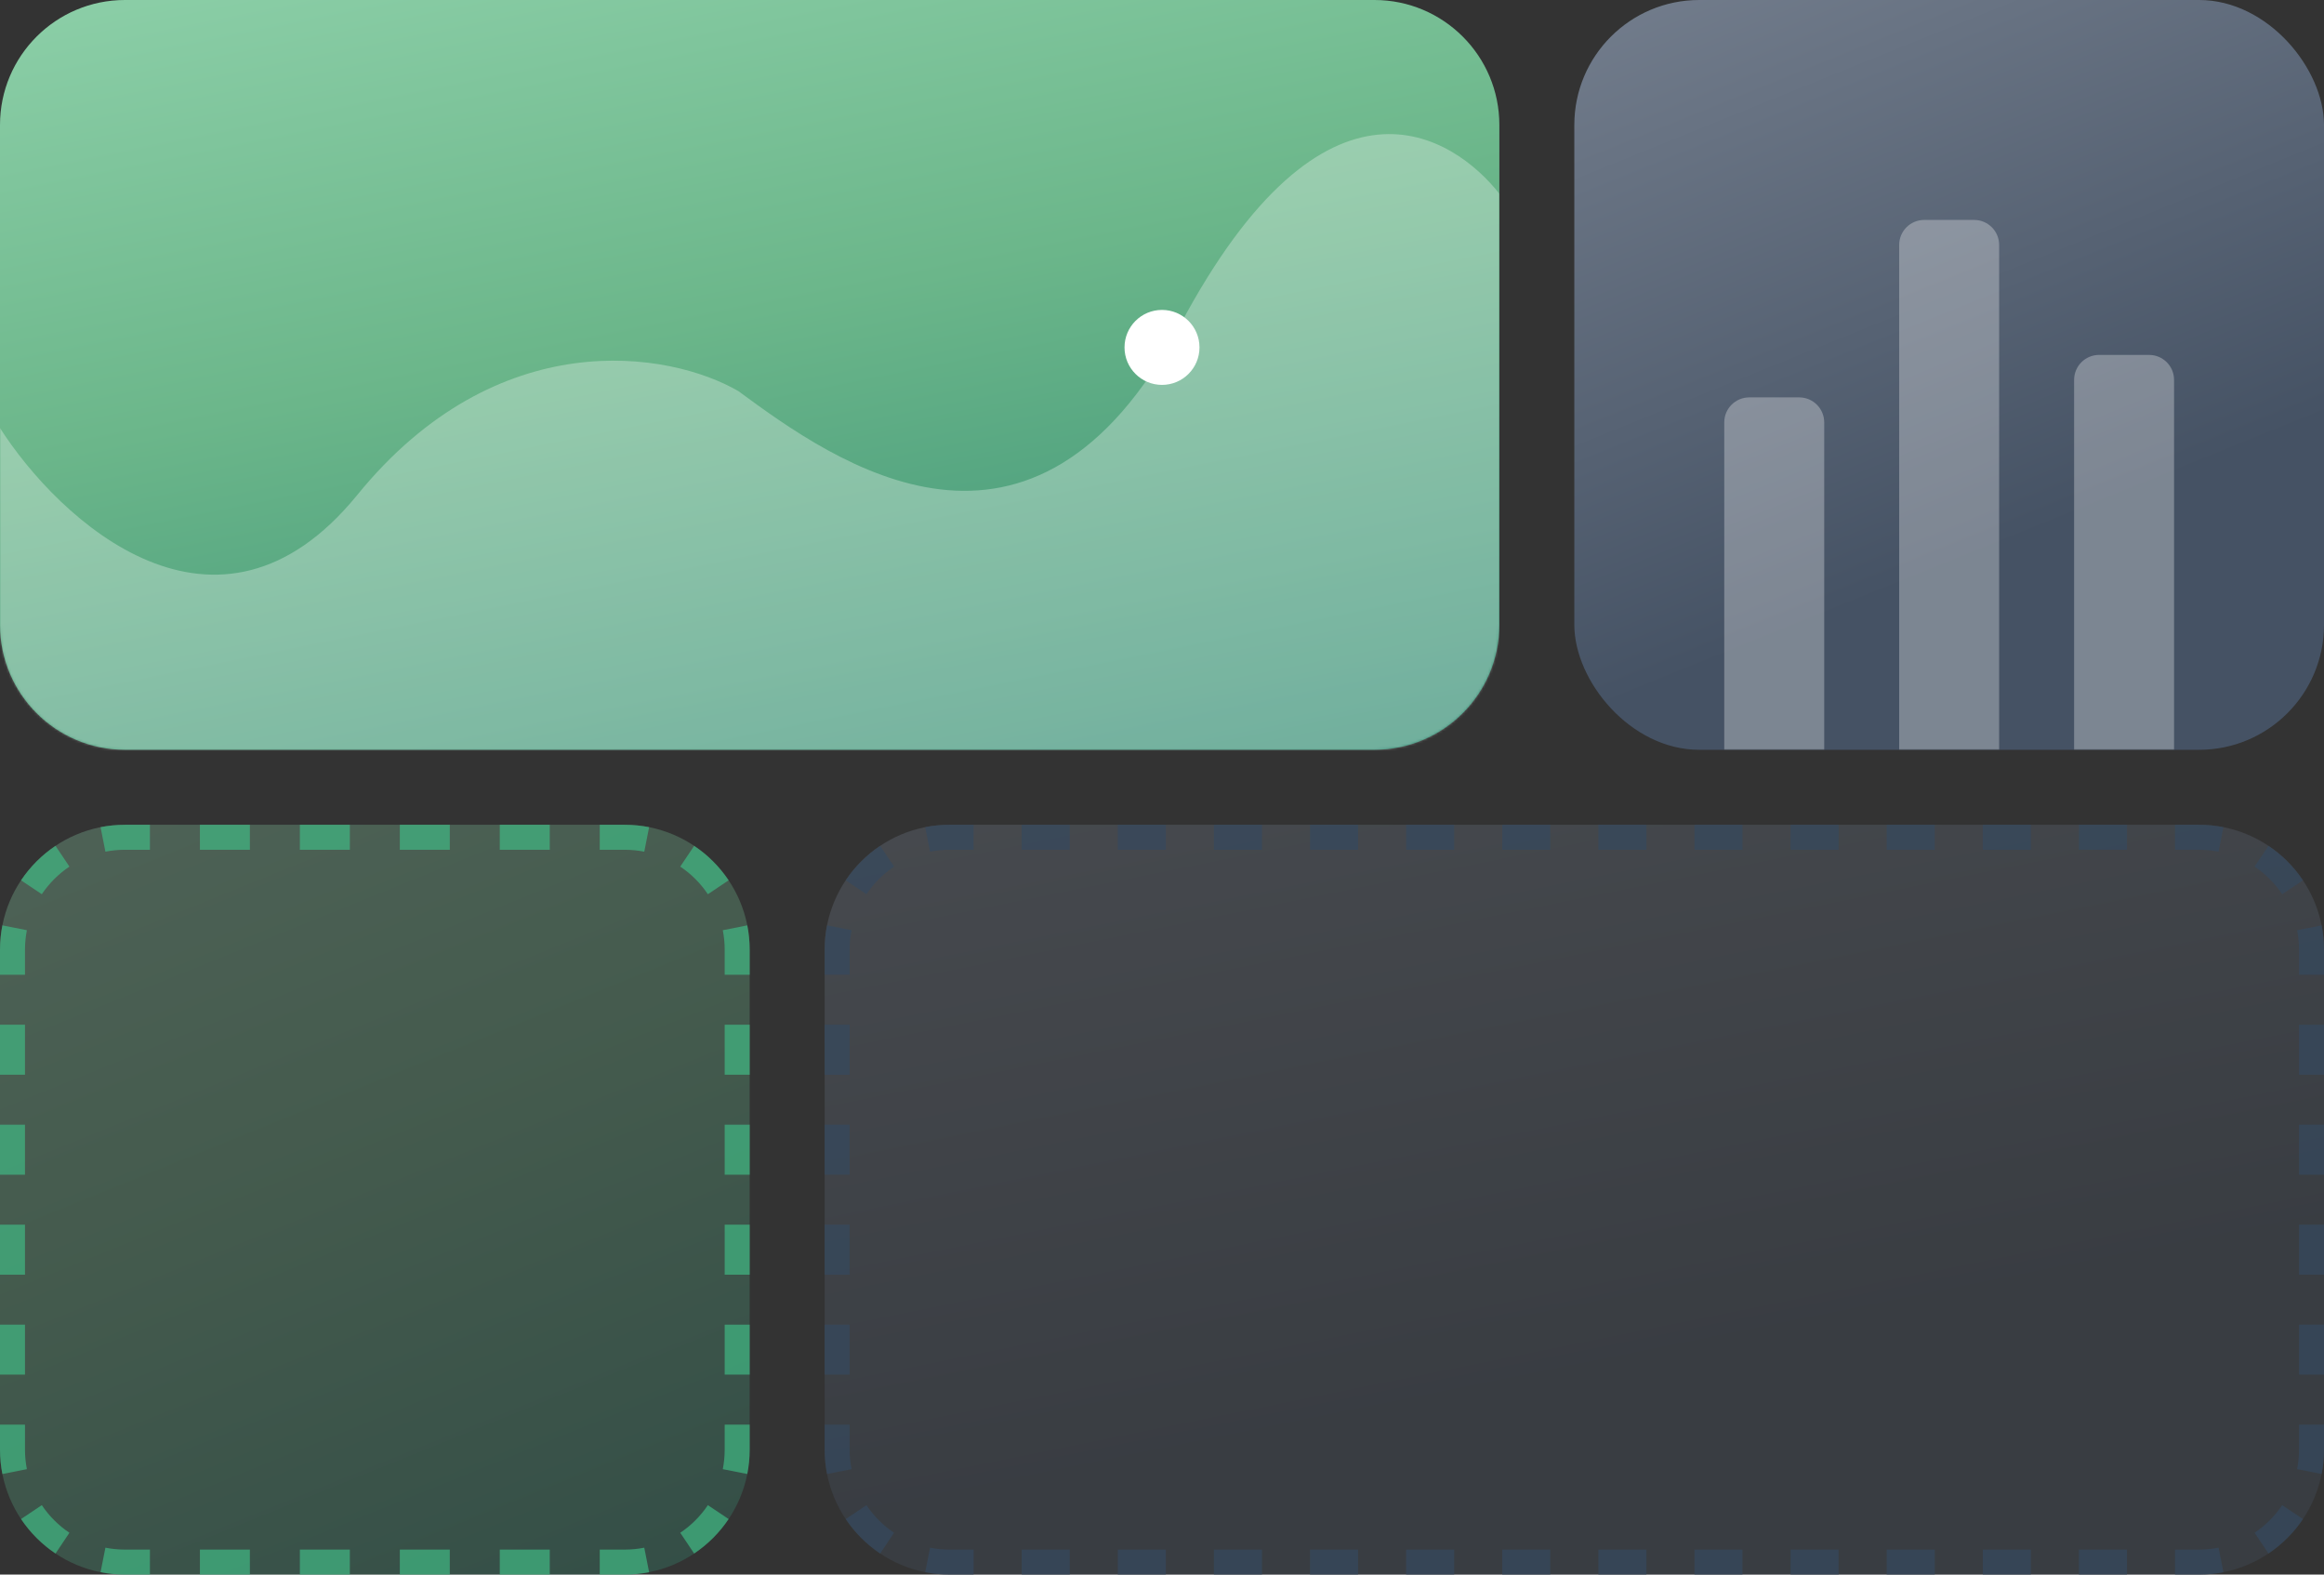 <svg width="930" height="630" viewBox="0 0 930 630" fill="none" xmlns="http://www.w3.org/2000/svg">
<rect x="0" y="0" width="930" height="630" fill="#333333" stroke="none"/>
<path d="M0 380C0 352.386 22.386 330 50 330H250C277.614 330 300 352.386 300 380V580C300 607.614 277.614 630 250 630H50C22.386 630 0 607.614 0 580V380Z" fill="url(#paint0_linear)" fill-opacity="0.3"/>
<path fill-rule="evenodd" clip-rule="evenodd" d="M40.242 629.048L42.183 619.238C44.703 619.737 47.316 620 50 620H60V630H50C46.661 630 43.398 629.673 40.242 629.048ZM240 630V620H250C252.684 620 255.297 619.737 257.817 619.238L259.758 629.048C256.602 629.673 253.339 630 250 630H240ZM277.781 621.578L272.218 613.269C276.584 610.345 280.345 606.584 283.269 602.218L291.578 607.781C287.928 613.233 283.233 617.928 277.781 621.578ZM300 390H290V380C290 377.316 289.737 374.703 289.238 372.183L299.048 370.242C299.673 373.398 300 376.661 300 380V390ZM291.578 352.219L283.269 357.782C280.345 353.416 276.584 349.655 272.218 346.731L277.781 338.422C283.233 342.072 287.928 346.767 291.578 352.219ZM60 330H50C46.661 330 43.398 330.327 40.242 330.952L42.183 340.762C44.703 340.263 47.316 340 50 340H60V330ZM22.219 338.422L27.782 346.731C23.416 349.655 19.655 353.416 16.731 357.782L8.422 352.219C12.072 346.767 16.767 342.072 22.219 338.422ZM0 570H10V580C10 582.684 10.263 585.297 10.762 587.817L0.952 589.758C0.327 586.602 0 583.339 0 580V570ZM8.422 607.781L16.731 602.218C19.655 606.584 23.416 610.345 27.782 613.269L22.219 621.578C16.767 617.928 12.072 613.233 8.422 607.781ZM0 550H10V530H0V550ZM0 510H10V490H0V510ZM0 470H10V450H0V470ZM0 430H10V410H0V430ZM0 390H10V380C10 377.316 10.263 374.703 10.762 372.183L0.952 370.242C0.327 373.398 0 376.661 0 380V390ZM80 330V340H100V330H80ZM120 330V340H140V330H120ZM160 330V340H180V330H160ZM200 330V340H220V330H200ZM240 330V340H250C252.684 340 255.297 340.263 257.817 340.762L259.758 330.952C256.602 330.327 253.339 330 250 330H240ZM300 410H290V430H300V410ZM300 450H290V470H300V450ZM300 490H290V510H300V490ZM300 530H290V550H300V530ZM300 570H290V580C290 582.684 289.737 585.297 289.238 587.817L299.048 589.758C299.673 586.602 300 583.339 300 580V570ZM220 630V620H200V630H220ZM180 630V620H160V630H180ZM140 630V620H120V630H140ZM100 630V620H80V630H100Z" fill="#41B883" fill-opacity="0.7"/>
<rect x="630" width="300" height="300" rx="50" fill="url(#paint1_linear)"/>
<path d="M330 380C330 352.386 352.386 330 380 330H880C907.614 330 930 352.386 930 380V580C930 607.614 907.614 630 880 630H380C352.386 630 330 607.614 330 580V380Z" fill="url(#paint2_linear)" fill-opacity="0.3"/>
<path fill-rule="evenodd" clip-rule="evenodd" d="M370.242 629.048L372.183 619.238C374.703 619.737 377.316 620 380 620H389.615V630H380C376.661 630 373.398 629.673 370.242 629.048ZM870.385 630V620H880C882.684 620 885.297 619.737 887.817 619.238L889.758 629.048C886.602 629.673 883.339 630 880 630H870.385ZM907.781 621.578L902.218 613.269C906.584 610.345 910.345 606.584 913.269 602.218L921.578 607.781C917.928 613.233 913.233 617.928 907.781 621.578ZM930 390H920V380C920 377.316 919.737 374.703 919.238 372.183L929.048 370.242C929.673 373.398 930 376.661 930 380V390ZM921.578 352.219L913.269 357.782C910.345 353.416 906.584 349.655 902.218 346.731L907.781 338.422C913.233 342.072 917.928 346.767 921.578 352.219ZM389.615 330H380C376.661 330 373.398 330.327 370.242 330.952L372.183 340.762C374.703 340.263 377.316 340 380 340H389.615V330ZM352.219 338.422L357.782 346.731C353.416 349.655 349.655 353.416 346.731 357.782L338.422 352.219C342.072 346.767 346.767 342.072 352.219 338.422ZM330 570H340V580C340 582.684 340.263 585.297 340.762 587.817L330.952 589.758C330.327 586.602 330 583.339 330 580V570ZM338.422 607.781L346.731 602.218C349.655 606.584 353.416 610.345 357.782 613.269L352.219 621.578C346.767 617.928 342.072 613.233 338.422 607.781ZM330 550H340V530H330V550ZM330 510H340V490H330V510ZM330 470H340V450H330V470ZM330 430H340V410H330V430ZM330 390H340V380C340 377.316 340.263 374.703 340.762 372.183L330.952 370.242C330.327 373.398 330 376.661 330 380V390ZM408.846 330V340H428.077V330H408.846ZM447.308 330V340H466.538V330H447.308ZM485.769 330V340H505V330H485.769ZM524.231 330V340H543.462V330H524.231ZM562.692 330V340H581.923V330H562.692ZM601.154 330V340H620.385V330H601.154ZM639.615 330V340H658.846V330H639.615ZM678.077 330V340H697.308V330H678.077ZM716.539 330V340H735.769V330H716.539ZM755 330V340H774.231V330H755ZM793.462 330V340H812.692V330H793.462ZM831.923 330V340H851.154V330H831.923ZM870.385 330V340H880C882.684 340 885.297 340.263 887.817 340.762L889.758 330.952C886.602 330.327 883.339 330 880 330H870.385ZM930 410H920V430H930V410ZM930 450H920V470H930V450ZM930 490H920V510H930V490ZM930 530H920V550H930V530ZM930 570H920V580C920 582.684 919.737 585.297 919.238 587.817L929.048 589.758C929.673 586.602 930 583.339 930 580V570ZM851.154 630V620H831.923V630H851.154ZM812.692 630V620H793.462V630H812.692ZM774.231 630V620H755V630H774.231ZM735.769 630V620H716.538V630H735.769ZM697.308 630V620H678.077V630H697.308ZM658.846 630V620H639.615V630H658.846ZM620.385 630V620H601.154V630H620.385ZM581.923 630V620H562.692V630H581.923ZM543.461 630V620H524.231V630H543.461ZM505 630V620H485.769V630H505ZM466.538 630V620H447.308V630H466.538ZM428.077 630V620H408.846V630H428.077Z" fill="#35495E" fill-opacity="0.7"/>
<path d="M0 50C0 22.386 22.386 0 50 0H550C577.614 0 600 22.386 600 50V250C600 277.614 577.614 300 550 300H50C22.386 300 0 277.614 0 250V50Z" fill="url(#paint3_linear)"/>
<mask id="mask0" style="mask-type:alpha" maskUnits="userSpaceOnUse" x="630" y="0" width="300" height="300">
<rect x="630" width="300" height="300" rx="50" fill="url(#paint4_linear)"/>
</mask>
<g mask="url(#mask0)">
<path opacity="0.3" d="M690 169C690 163.477 694.477 159 700 159H720C725.523 159 730 163.477 730 169V300H690V169Z" fill="white"/>
<path opacity="0.3" d="M760 98C760 92.477 764.477 88 770 88H790C795.523 88 800 92.477 800 98V300H760V98Z" fill="white"/>
<path opacity="0.3" d="M830 152C830 146.477 834.477 142 840 142H860C865.523 142 870 146.477 870 152V300H830V152Z" fill="white"/>
</g>
<mask id="mask1" style="mask-type:alpha" maskUnits="userSpaceOnUse" x="0" y="0" width="600" height="300">
<path d="M0 50C0 22.386 22.386 0 50 0H550C577.614 0 600 22.386 600 50V250C600 277.614 577.614 300 550 300H50C22.386 300 0 277.614 0 250V50Z" fill="url(#paint5_linear)"/>
</mask>
<g mask="url(#mask1)">
<path d="M143 198C87 266.8 23.667 208.667 -0.5 170.5V300.5H600V77.5C582 54.667 530.8 19.7 472 130.5C413.2 241.3 334.333 185.167 295.5 156.5C267.667 140.333 199 129.2 143 198Z" fill="white" fill-opacity="0.3"/>
<circle cx="465" cy="139" r="15" fill="white"/>
</g>
<defs>
<linearGradient id="paint0_linear" x1="271.534" y1="671.698" x2="101.075" y2="250.83" gradientUnits="userSpaceOnUse">
<stop stop-color="#2B8670"/>
<stop offset="0.542" stop-color="#6BB68A"/>
<stop offset="1" stop-color="#93D4AE"/>
</linearGradient>
<linearGradient id="paint1_linear" x1="901.534" y1="341.698" x2="731.075" y2="-79.17" gradientUnits="userSpaceOnUse">
<stop stop-color="#455264"/>
<stop offset="0.333" stop-color="#455264"/>
<stop offset="1" stop-color="#798392"/>
</linearGradient>
<linearGradient id="paint2_linear" x1="873.069" y1="671.698" x2="777.766" y2="201.09" gradientUnits="userSpaceOnUse">
<stop stop-color="#455264"/>
<stop offset="0.333" stop-color="#455264"/>
<stop offset="1" stop-color="#798392"/>
</linearGradient>
<linearGradient id="paint3_linear" x1="543.069" y1="341.698" x2="447.766" y2="-128.91" gradientUnits="userSpaceOnUse">
<stop stop-color="#2B8670"/>
<stop offset="0.542" stop-color="#6BB68A"/>
<stop offset="1" stop-color="#93D4AE"/>
</linearGradient>
<linearGradient id="paint4_linear" x1="901.534" y1="341.698" x2="731.075" y2="-79.17" gradientUnits="userSpaceOnUse">
<stop stop-color="#455264"/>
<stop offset="0.333" stop-color="#455264"/>
<stop offset="1" stop-color="#798392"/>
</linearGradient>
<linearGradient id="paint5_linear" x1="543.069" y1="341.698" x2="447.766" y2="-128.91" gradientUnits="userSpaceOnUse">
<stop stop-color="#2B8670"/>
<stop offset="0.542" stop-color="#6BB68A"/>
<stop offset="1" stop-color="#93D4AE"/>
</linearGradient>
</defs>
</svg>
